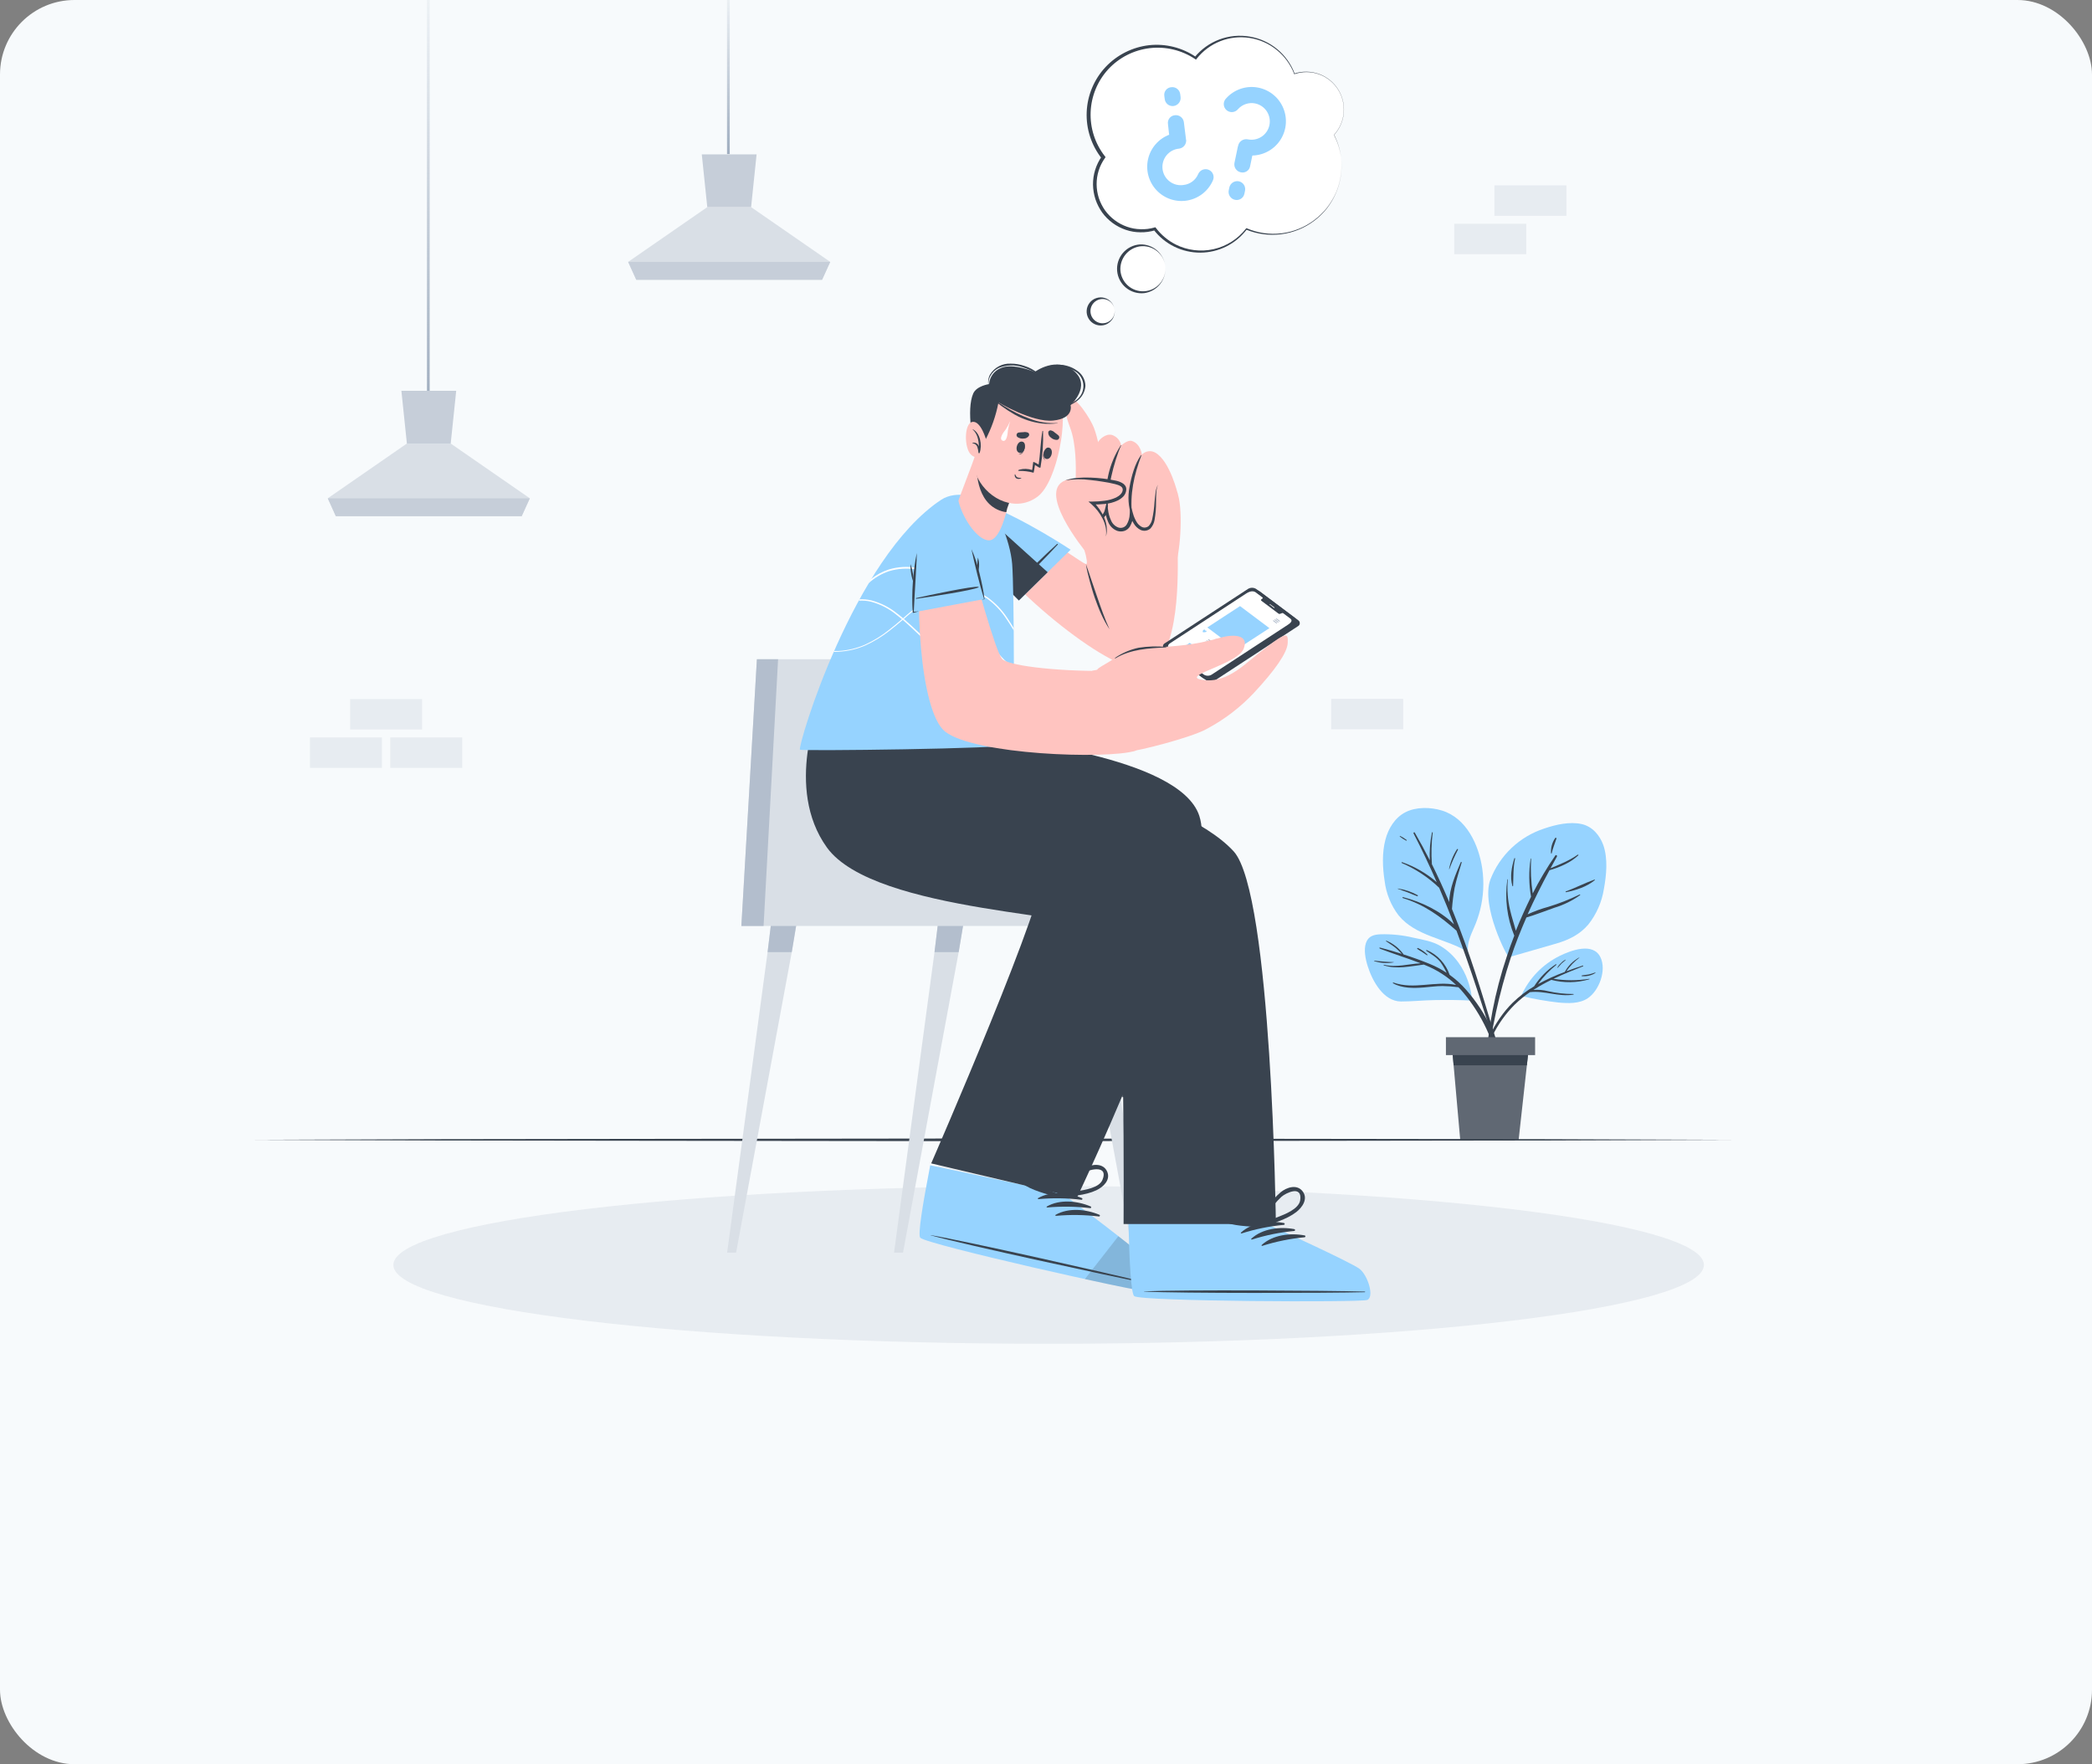 <svg width="351" height="296" viewBox="0 0 351 296" fill="none" xmlns="http://www.w3.org/2000/svg">
<rect x="0" y="0" width="351" height="296" fill="#808080" stroke="none"/>
<g clip-path="url(#clip0_7_41358)">
<rect width="351" height="296" rx="12.5" fill="#F7FAFC"/>
<path opacity="0.5" d="M70.818 117.292H58.738V122.396H70.818V117.292Z" fill="#D9DFE6"/>
<path opacity="0.5" d="M64.08 123.729H52V128.833H64.08V123.729Z" fill="#D9DFE6"/>
<path opacity="0.5" d="M77.556 123.729H65.476V128.833H77.556V123.729Z" fill="#D9DFE6"/>
<path opacity="0.5" d="M223.351 122.355H235.431V117.251H223.351V122.355Z" fill="#D9DFE6"/>
<path opacity="0.5" d="M244 42.645H256.08V37.54H244V42.645Z" fill="#D9DFE6"/>
<path opacity="0.5" d="M250.738 36.208H262.818V31.103H250.738V36.208Z" fill="#D9DFE6"/>
<path d="M72.091 -55H71.635V67.26H72.091V-55Z" fill="url(#paint0_linear_7_41358)"/>
<path d="M88.897 83.605L87.533 86.602H56.352L54.993 83.605L68.268 74.418H75.622L88.897 83.605Z" fill="#D9DFE6"/>
<path d="M76.543 65.567L75.621 74.418H68.268L67.346 65.567H76.543Z" fill="#C6CED9"/>
<path d="M88.892 83.61L87.528 86.607H56.348L54.993 83.61H88.892Z" fill="#C6CED9"/>
<path d="M122.437 -85H121.98V25.855H122.437V-85Z" fill="url(#paint1_linear_7_41358)"/>
<path d="M139.297 43.939L137.933 46.936H106.753L105.393 43.939L118.668 34.751H126.022L139.297 43.939Z" fill="#D9DFE6"/>
<path d="M126.943 25.896L126.022 34.751H118.668L117.747 25.896H126.943Z" fill="#C6CED9"/>
<path d="M139.297 43.938L137.933 46.936H106.753L105.393 43.938H139.297Z" fill="#C6CED9"/>
<path opacity="0.5" d="M285.885 212.23C285.885 219.54 236.666 225.459 175.943 225.459C115.219 225.459 66 219.54 66 212.23C66 204.919 115.219 199 175.943 199C236.666 199 285.885 204.919 285.885 212.23Z" fill="#D9DFE6"/>
<path d="M248.695 145.726C249.028 148.032 248.909 150.381 248.344 152.641C248.079 153.689 247.725 154.711 247.285 155.698C246.733 156.966 246.159 158.198 246.3 159.585C246.432 159.671 245.976 159.658 245.958 159.525C242.258 157.418 237.514 157.03 234.667 153.595C233.384 151.916 232.573 149.926 232.318 147.829C231.966 145.575 231.861 143.084 232.45 140.867C232.938 139.006 234.037 137.181 235.821 136.269C237.605 135.356 240.027 135.402 241.943 135.995C246.054 137.268 248.111 141.743 248.695 145.726Z" fill="#96D3FF"/>
<path d="M250.593 173.111C250.091 171.429 249.581 169.749 249.064 168.07C248.052 164.781 246.998 161.505 245.825 158.266C245.126 156.329 244.388 154.408 243.613 152.504C243.704 151.305 243.856 150.112 244.069 148.928C244.379 147.495 244.826 146.109 245.246 144.708C245.273 144.621 245.132 144.576 245.095 144.658C244.265 146.592 243.179 149.065 243.157 151.355C242.244 149.202 241.274 147.08 240.246 144.991C240.119 143.224 240.164 141.448 240.383 139.69C240.383 139.675 240.377 139.661 240.368 139.65C240.358 139.638 240.345 139.631 240.331 139.628C240.316 139.625 240.301 139.628 240.288 139.635C240.275 139.642 240.265 139.653 240.26 139.667C239.944 141.205 239.821 142.775 239.895 144.343C239.101 142.774 238.26 141.224 237.372 139.695C237.29 139.558 237.103 139.695 237.171 139.836C238.563 142.514 239.849 145.246 241.063 148.015C239.359 146.538 237.39 145.398 235.26 144.658C235.169 144.621 235.1 144.758 235.192 144.795C237.516 145.793 239.642 147.2 241.469 148.951C242.336 150.976 243.164 153.02 243.955 155.082C241.638 152.801 238.481 151.318 235.406 150.52C235.301 150.493 235.274 150.652 235.374 150.68C238.923 151.747 241.674 153.759 244.375 156.154C244.685 156.989 244.995 157.824 245.287 158.658C246.428 161.828 247.515 165.021 248.549 168.239C249.048 169.759 249.537 171.298 250.018 172.855C250.533 174.516 250.93 176.268 251.615 177.873C251.678 178.024 251.952 177.992 251.916 177.805C251.555 176.219 251.114 174.652 250.593 173.111Z" fill="#39434F"/>
<path d="M244.457 142.487C243.801 143.497 243.349 144.625 243.125 145.808C243.125 145.84 243.166 145.858 243.18 145.808C243.592 144.693 244.073 143.605 244.621 142.551C244.681 142.459 244.521 142.391 244.457 142.487Z" fill="#39434F"/>
<path d="M237.856 150.196C236.827 149.626 235.704 149.247 234.539 149.079C234.508 149.079 234.489 149.12 234.539 149.133C235.073 149.352 235.634 149.507 236.173 149.717C236.711 149.927 237.245 150.173 237.792 150.37C237.813 150.371 237.834 150.366 237.852 150.355C237.869 150.344 237.883 150.327 237.89 150.307C237.897 150.288 237.898 150.266 237.892 150.246C237.886 150.226 237.873 150.209 237.856 150.196Z" fill="#39434F"/>
<path d="M235.999 140.926C235.665 140.672 235.308 140.45 234.931 140.265C234.919 140.26 234.905 140.26 234.893 140.264C234.88 140.268 234.869 140.277 234.862 140.288C234.855 140.299 234.851 140.312 234.852 140.325C234.853 140.338 234.859 140.351 234.868 140.361C235.197 140.62 235.55 140.847 235.921 141.04C235.99 141.081 236.067 140.967 235.999 140.926Z" fill="#39434F"/>
<path d="M261.167 158.294C258.503 159.083 255.825 159.813 253.161 160.597C252.928 160.666 248.426 152.035 250.054 147.587C250.829 145.572 252.045 143.756 253.611 142.272C255.178 140.787 257.057 139.671 259.11 139.006C261.012 138.358 263.348 137.815 265.36 138.258C267.148 138.654 268.407 140.114 269.009 141.798C269.798 144.079 269.534 146.816 269.105 149.138C268.763 151.328 267.86 153.391 266.482 155.128C265.049 156.797 263.243 157.678 261.167 158.294Z" fill="#96D3FF"/>
<path d="M265.017 150.087C263.333 150.912 261.584 151.6 259.789 152.144C258.594 152.467 257.428 152.89 256.304 153.408C257.431 150.899 258.663 148.445 259.976 146.009C261.696 145.511 263.507 144.736 264.803 143.518C264.81 143.511 264.817 143.504 264.821 143.495C264.826 143.486 264.828 143.477 264.829 143.467C264.83 143.457 264.829 143.448 264.826 143.438C264.823 143.429 264.818 143.42 264.812 143.413C264.806 143.405 264.798 143.399 264.789 143.395C264.781 143.39 264.771 143.387 264.761 143.387C264.752 143.386 264.742 143.387 264.733 143.39C264.723 143.393 264.715 143.397 264.707 143.404C263.288 144.407 261.719 145.009 260.145 145.685C260.501 145.028 260.857 144.375 261.222 143.723C261.322 143.541 261.076 143.363 260.953 143.536C259.552 145.57 258.287 147.695 257.166 149.895C256.879 147.968 256.787 146.016 256.893 144.07C256.893 144.02 256.824 144.015 256.815 144.07C256.484 146.188 256.506 148.346 256.879 150.456C255.966 152.322 255.095 154.234 254.329 156.168C254.028 155.005 253.631 153.86 253.366 152.687C252.963 151.01 252.834 149.278 252.983 147.56C252.983 147.509 252.915 147.505 252.905 147.56C252.448 150.749 252.849 154.002 254.069 156.985C253.612 158.148 253.197 159.316 252.81 160.488C250.8 166.462 249.61 172.68 249.27 178.973C249.27 179.003 249.282 179.032 249.303 179.054C249.324 179.075 249.353 179.087 249.384 179.087C249.414 179.087 249.443 179.075 249.464 179.054C249.486 179.032 249.498 179.003 249.498 178.973C250.196 172.771 251.525 166.657 253.467 160.725C254.237 158.403 255.127 156.163 256.103 153.933C257.677 153.476 259.246 152.838 260.793 152.304C262.339 151.838 263.799 151.121 265.113 150.183C265.126 150.17 265.133 150.153 265.133 150.135C265.133 150.117 265.126 150.1 265.113 150.087C265.1 150.074 265.083 150.067 265.065 150.067C265.047 150.067 265.03 150.074 265.017 150.087Z" fill="#39434F"/>
<path d="M267.513 147.582C265.884 148.162 264.319 148.974 262.714 149.562C262.636 149.59 262.682 149.708 262.755 149.695C264.479 149.339 266.185 148.805 267.577 147.674C267.627 147.633 267.572 147.56 267.513 147.582Z" fill="#39434F"/>
<path d="M254.206 144.065C254.229 143.978 254.101 143.928 254.074 144.019C253.617 145.52 253.321 147.117 253.754 148.65C253.754 148.709 253.868 148.713 253.868 148.65C253.946 147.094 253.859 145.589 254.206 144.065Z" fill="#39434F"/>
<path d="M260.939 140.598C260.42 141.344 260.171 142.245 260.232 143.153C260.232 143.207 260.328 143.239 260.342 143.175C260.542 142.313 260.875 141.533 261.14 140.698C261.147 140.673 261.146 140.645 261.135 140.621C261.124 140.596 261.105 140.576 261.082 140.564C261.058 140.552 261.03 140.549 261.004 140.555C260.978 140.561 260.955 140.576 260.939 140.598Z" fill="#39434F"/>
<path d="M229.475 162.098C230.256 164.58 232.112 168.006 235.05 168.029C236.957 168.029 238.873 167.819 240.785 167.792C242.828 167.76 244.89 167.764 246.92 167.888C247.089 167.888 246.674 161.761 241.761 158.764C240.392 157.924 238.7 157.66 237.135 157.322C235.342 156.897 233.502 156.706 231.661 156.752C230.529 156.798 229.59 157.035 229.188 158.193C228.787 159.352 229.097 160.903 229.475 162.098Z" fill="#96D3FF"/>
<path d="M231.587 158.996C232.783 159.302 233.987 159.658 235.187 160.036C234.874 159.697 234.544 159.374 234.197 159.069C233.681 158.645 233.116 158.303 232.564 157.924C232.518 157.897 232.564 157.806 232.605 157.828C233.768 158.311 234.771 159.111 235.502 160.137C236.998 160.616 238.476 161.149 239.899 161.733C240.884 162.138 241.828 162.634 242.719 163.216C242.432 162.596 242.09 162.004 241.697 161.446C241.044 160.597 240.164 160.128 239.311 159.53C239.296 159.518 239.287 159.502 239.283 159.484C239.28 159.465 239.283 159.446 239.293 159.43C239.302 159.414 239.317 159.402 239.334 159.396C239.352 159.39 239.371 159.391 239.388 159.398C240.281 159.786 241.083 160.356 241.743 161.071C242.403 161.787 242.906 162.632 243.22 163.554C244.243 164.289 245.178 165.138 246.008 166.085C249.26 169.781 251.824 174.698 251.833 179.712C251.833 179.831 251.642 179.867 251.619 179.739C250.782 174.823 248.639 170.223 245.415 166.418C245.182 166.145 244.959 165.889 244.698 165.638C243.808 165.517 242.91 165.45 242.012 165.438C240.967 165.438 239.927 165.593 238.887 165.675C237.171 165.816 235.274 165.835 233.722 164.972C233.654 164.936 233.722 164.817 233.777 164.845C237.231 166.099 240.848 164.507 244.306 165.255C242.829 163.846 241.099 162.73 239.206 161.966L238.887 161.838C236.674 162.103 234.325 162.682 232.181 161.961C232.174 161.96 232.168 161.957 232.162 161.952C232.157 161.948 232.152 161.943 232.149 161.937C232.146 161.931 232.143 161.925 232.143 161.918C232.142 161.911 232.142 161.904 232.144 161.898C232.146 161.891 232.149 161.885 232.153 161.879C232.157 161.874 232.162 161.869 232.168 161.866C232.174 161.863 232.181 161.861 232.188 161.86C232.194 161.859 232.201 161.859 232.208 161.861C234.293 162.381 236.291 161.724 238.348 161.619C236.108 160.748 233.823 160.055 231.578 159.188C231.387 159.115 231.382 158.941 231.587 158.996Z" fill="#39434F"/>
<path d="M230.612 161.177C231.682 161.316 232.758 161.398 233.837 161.423C233.86 161.423 233.869 161.46 233.837 161.464C232.752 161.666 231.635 161.595 230.584 161.259C230.534 161.245 230.561 161.168 230.612 161.177Z" fill="#39434F"/>
<path d="M237.892 159.051C238.489 159.318 239.03 159.694 239.489 160.16C239.544 160.21 239.489 160.31 239.407 160.264C239.138 160.068 238.86 159.881 238.577 159.703C238.31 159.552 238.051 159.388 237.801 159.211C237.787 159.196 237.778 159.177 237.775 159.156C237.773 159.135 237.777 159.115 237.787 159.097C237.797 159.079 237.813 159.064 237.832 159.056C237.851 159.048 237.872 159.046 237.892 159.051Z" fill="#39434F"/>
<path d="M255.251 167.035C255.214 167.112 255.333 167.19 255.378 167.103C255.387 167.116 255.399 167.127 255.412 167.136C255.425 167.145 255.44 167.15 255.456 167.153C257.434 167.625 259.439 167.976 261.459 168.202C263.083 168.348 264.958 168.435 266.382 167.495C268.311 166.213 269.575 162.797 268.535 160.625C267.303 158.048 263.585 159.448 261.719 160.365C258.851 161.766 256.563 164.125 255.251 167.035Z" fill="#96D3FF"/>
<path d="M253.809 168.225C254.891 167.174 256.095 166.255 257.395 165.488C258.333 164.006 259.577 162.741 261.044 161.779C261.117 161.729 261.176 161.843 261.113 161.893C259.95 162.823 258.919 163.907 258.047 165.114C259.494 164.323 260.997 163.64 262.545 163.07C263.099 162.045 263.939 161.203 264.963 160.647C264.963 160.647 265.008 160.647 264.99 160.679C264.144 161.318 263.407 162.088 262.805 162.96C263.717 162.623 264.63 162.303 265.565 161.998C265.647 161.97 265.679 162.098 265.601 162.126C263.959 162.769 262.28 163.444 260.652 164.224C262.637 164.541 264.661 164.541 266.646 164.224C266.701 164.224 266.724 164.292 266.646 164.306C264.575 164.919 262.375 164.952 260.287 164.402C259.25 164.906 258.243 165.469 257.271 166.09C258.089 166.023 258.912 166.091 259.707 166.291C261.112 166.617 262.549 166.78 263.991 166.774C264.046 166.774 264.06 166.865 263.991 166.875C261.505 167.299 259.155 166.172 256.692 166.464C255.777 167.087 254.92 167.789 254.128 168.562C252.591 170.097 251.326 171.882 250.387 173.841C249.347 175.953 248.786 178.188 247.947 180.369C247.941 180.389 247.928 180.406 247.91 180.416C247.892 180.426 247.871 180.429 247.851 180.423C247.831 180.418 247.814 180.405 247.804 180.387C247.793 180.369 247.791 180.348 247.796 180.328C248.535 176.03 250.675 171.29 253.809 168.225Z" fill="#39434F"/>
<path d="M261.304 162.326C261.47 162.034 261.687 161.773 261.943 161.555C262.15 161.327 262.4 161.141 262.677 161.008C262.7 161.008 262.714 161.008 262.7 161.049C262.495 161.277 262.212 161.45 261.993 161.669C261.774 161.888 261.587 162.153 261.363 162.372C261.357 162.38 261.348 162.385 261.339 162.386C261.329 162.387 261.319 162.385 261.311 162.379C261.303 162.373 261.298 162.364 261.297 162.354C261.295 162.344 261.298 162.334 261.304 162.326Z" fill="#39434F"/>
<path d="M265.405 163.663C265.775 163.572 266.162 163.576 266.536 163.499C266.909 163.41 267.276 163.3 267.636 163.17C267.646 163.168 267.657 163.169 267.667 163.174C267.677 163.178 267.684 163.186 267.689 163.196C267.693 163.206 267.694 163.217 267.691 163.227C267.688 163.237 267.681 163.246 267.672 163.252C266.99 163.673 266.189 163.857 265.391 163.777C265.346 163.768 265.35 163.677 265.405 163.663Z" fill="#39434F"/>
<path d="M243.567 175.031L243.891 178.736L245 191.244H254.799L256.181 178.736L256.587 175.031H243.567Z" fill="#606873"/>
<path d="M243.567 175.031L243.891 178.736H256.181L256.587 175.031H243.567Z" fill="#39434F"/>
<path d="M242.6 177.025H257.563V174.019H242.6V177.025Z" fill="#606873"/>
<path d="M42.525 191.238L73.55 191.127L104.569 191.086L166.613 191.012L228.657 191.086L259.676 191.127L290.695 191.238L259.676 191.353L228.657 191.395L166.613 191.468L104.569 191.395L73.55 191.353L42.525 191.238Z" fill="#39434F"/>
<path d="M179.329 151.479L180.705 159.744L190.044 210.167H191.548L184.759 159.744L183.754 151.479H179.329Z" fill="#D9DFE6"/>
<path d="M183.754 151.479H179.329L180.705 159.744H184.759L183.754 151.479Z" fill="#B3BECD"/>
<path d="M150.005 210.167H151.509L160.848 159.744L162.224 151.479H157.799L156.794 159.744L150.005 210.167Z" fill="#D9DFE6"/>
<path d="M157.799 151.479L156.794 159.744H160.848L162.225 151.479H157.799Z" fill="#B3BECD"/>
<path d="M122 210.167H123.504L132.843 159.744L134.22 151.479H129.794L128.789 159.744L122 210.167Z" fill="#D9DFE6"/>
<path d="M128.789 159.744H132.843L134.219 151.479H129.794L128.789 159.744Z" fill="#B3BECD"/>
<path d="M124.387 155.359H192.803V148.151H167.19L158.583 110.61H126.994L124.387 155.359Z" fill="#D9DFE6"/>
<path d="M124.387 155.359H128.115L130.549 110.61H126.994L124.387 155.359Z" fill="#B3BECD"/>
<path d="M154.616 207.385C155.778 208.494 190.991 216.712 192.28 216.55C193.569 216.387 193.203 212.711 192.088 211.369C190.574 210.003 188.98 208.729 187.314 207.553C183.545 204.719 179.154 201.746 179.154 201.746L181.315 197.065L159.001 191.628C157.311 195.839 155.923 199.463 155.72 200.474C155.72 200.45 154.477 207.263 154.616 207.385Z" fill="#ECEFF2"/>
<path d="M192.408 216.649C191.078 216.788 155.563 208.831 154.407 207.67C153.96 207.234 154.819 202.001 156.039 195.706C156.039 195.642 156.039 195.572 156.08 195.508L179.044 200.387L178.951 200.776C178.951 200.776 191.176 209.894 192.309 211.305C193.441 212.717 193.714 216.515 192.408 216.649Z" fill="#96D3FF"/>
<path d="M192.286 215.185C186.333 213.698 162.184 208.256 156.185 207.234C156.138 207.234 156.132 207.234 156.185 207.269C162.05 208.877 186.246 214.122 192.274 215.283C192.408 215.307 192.408 215.214 192.286 215.185Z" fill="#39434F"/>
<path d="M181.553 201.026C179.294 200.056 176.326 199.771 174.16 201.026C174.073 201.078 174.16 201.194 174.23 201.188C176.643 200.968 179.073 201.007 181.478 201.304C181.508 201.3 181.537 201.287 181.56 201.267C181.583 201.246 181.6 201.22 181.608 201.19C181.616 201.16 181.615 201.129 181.605 201.099C181.596 201.07 181.578 201.045 181.553 201.026Z" fill="#39434F"/>
<path d="M183.023 202.431C180.769 201.461 177.796 201.176 175.629 202.431C175.542 202.483 175.629 202.599 175.699 202.593C178.112 202.375 180.542 202.412 182.947 202.704C182.978 202.701 183.007 202.689 183.031 202.669C183.055 202.65 183.072 202.623 183.08 202.594C183.088 202.564 183.087 202.532 183.077 202.503C183.067 202.474 183.048 202.449 183.023 202.431Z" fill="#39434F"/>
<path d="M184.492 203.831C182.238 202.867 179.265 202.582 177.099 203.831C177.011 203.883 177.099 203.999 177.168 203.993C179.581 203.772 182.011 203.809 184.416 204.104C184.446 204.099 184.473 204.085 184.495 204.065C184.517 204.045 184.532 204.02 184.54 203.991C184.548 203.963 184.548 203.932 184.539 203.904C184.531 203.876 184.514 203.85 184.492 203.831Z" fill="#39434F"/>
<path d="M185.769 196.583C185.131 195.102 183.278 195.287 182.111 195.891C180.124 196.965 178.455 198.544 177.273 200.468C177.266 200.476 177.262 200.485 177.261 200.495C177.259 200.505 177.26 200.515 177.264 200.524C177.267 200.534 177.273 200.542 177.281 200.548C177.289 200.555 177.298 200.559 177.307 200.561C177.294 200.606 177.292 200.654 177.302 200.701C177.311 200.747 177.331 200.791 177.361 200.828C177.39 200.865 177.428 200.894 177.472 200.913C177.515 200.933 177.562 200.941 177.61 200.938C179.718 200.66 182.006 200.613 183.963 199.696C185.102 199.155 186.373 197.982 185.769 196.583ZM180.717 199.858C179.683 200.021 178.649 200.137 177.621 200.34C178.544 199.42 179.513 198.548 180.525 197.727C181.018 197.338 181.536 196.983 182.076 196.664C182.918 196.182 185.996 195.45 184.98 197.936C184.439 199.306 181.954 199.661 180.717 199.858Z" fill="#39434F"/>
<path d="M171.418 198.511C173.161 199.771 175.42 200.253 177.435 200.892C177.481 200.903 177.529 200.903 177.575 200.892C177.621 200.881 177.664 200.86 177.7 200.829C177.737 200.799 177.765 200.76 177.784 200.717C177.802 200.673 177.81 200.626 177.807 200.579C177.842 200.579 177.877 200.538 177.859 200.491C177.048 198.384 175.695 196.527 173.939 195.108C172.899 194.3 171.111 193.783 170.21 195.108C169.31 196.432 170.396 197.773 171.418 198.511ZM170.733 196.594C170.21 193.969 173.103 195.247 173.846 195.874C174.319 196.289 174.764 196.735 175.176 197.21C176.014 198.199 176.801 199.23 177.534 200.3C176.564 199.911 175.565 199.614 174.584 199.266C173.405 198.848 171.023 198.046 170.733 196.594Z" fill="#39434F"/>
<path opacity="0.2" d="M182.023 214.61C187.605 215.83 191.932 216.701 192.379 216.654C193.715 216.521 193.418 212.711 192.286 211.305C190.816 209.917 189.264 208.618 187.64 207.414L182.023 214.61Z" fill="#39434F"/>
<path d="M180.682 200.956L156.237 195.194C156.237 195.194 176.634 148.436 174.822 146.06C173.922 144.87 151.161 144.521 143.924 138.388C134.521 130.42 140.829 118.247 140.829 118.247L166.273 117.498C166.273 117.498 165.965 122.806 166.958 123.602C167.608 124.136 197.896 126.686 201.224 136.89C205.301 149.406 180.682 200.956 180.682 200.956Z" fill="#39434F"/>
<path d="M180.67 197.175C180.031 196.873 173.701 195.014 172.278 194.654C169.421 193.922 166.552 193.202 163.677 192.546C162.173 192.203 158.955 191.46 158.758 191.495C158.665 191.495 158.647 191.669 158.758 191.698C161.545 192.616 164.374 193.394 167.202 194.184C170.03 194.974 179.77 197.314 180.624 197.372C180.688 197.378 180.792 197.216 180.67 197.175Z" fill="#39434F"/>
<path d="M179.19 143.952C178.612 143.596 177.951 143.396 177.273 143.371L166.238 141.53C162.806 140.949 159.35 140.444 155.935 139.788C153.107 139.242 150.226 138.504 147.804 136.971C145.408 135.464 143.633 133.145 142.804 130.437C142.03 127.717 141.811 124.869 142.159 122.063C142.223 121.377 142.351 120.698 142.479 120.024C142.479 119.972 142.403 119.954 142.397 120.024C141.462 125.251 141.381 131.268 145.301 135.42C147.206 137.442 149.82 138.626 152.485 139.399C155.53 140.174 158.617 140.773 161.731 141.193L172.766 143.029C174.509 143.325 176.326 143.551 178.08 143.917C178.432 143.963 178.763 144.111 179.033 144.341C179.162 144.524 179.244 144.735 179.271 144.957C179.299 145.179 179.271 145.405 179.19 145.613C179.015 146.479 178.777 147.355 178.533 148.18C176.53 155.016 161.743 189.88 161.348 190.629C161.343 190.645 161.343 190.662 161.349 190.678C161.356 190.693 161.367 190.706 161.382 190.713C161.397 190.721 161.413 190.723 161.43 190.72C161.446 190.716 161.46 190.707 161.47 190.693C164.839 184.7 175.902 157.258 178.127 150.794C178.713 149.149 179.194 147.469 179.567 145.764C179.631 145.102 179.73 144.411 179.19 143.952Z" fill="#39434F"/>
<path d="M228.637 218.089C227.405 218.501 192.152 218.008 190.81 217.148C189.341 215.748 188.714 182.487 188.714 182.487L211.393 182.301L212.81 206.183C212.81 206.183 217.706 208.221 221.969 210.248C223.835 211.071 225.651 212.003 227.405 213.042C228.782 214.14 229.868 217.682 228.637 218.089Z" fill="#FFC4C0"/>
<path d="M189.33 202.164C189.666 209.639 190.148 216.533 190.805 217.148C192.146 218.008 227.394 218.507 228.637 218.089C229.88 217.671 228.782 214.146 227.417 213.054C225.661 212.014 223.844 211.081 221.975 210.26C217.712 208.233 212.816 206.195 212.816 206.195L212.578 202.176L189.33 202.164Z" fill="#ECEFF2"/>
<path d="M229.363 218.112C228.085 218.536 191.693 218.362 190.317 217.473C189.783 217.148 189.498 211.851 189.341 205.439V205.236L212.816 205.091V205.486C212.816 205.486 226.714 211.776 228.132 212.908C229.549 214.041 230.635 217.7 229.363 218.112Z" fill="#96D3FF"/>
<path d="M228.956 216.701C222.823 216.521 198.064 216.375 191.989 216.66C191.937 216.66 191.937 216.701 191.989 216.701C198.064 217.014 222.823 216.956 228.956 216.805C229.084 216.811 229.084 216.707 228.956 216.701Z" fill="#39434F"/>
<path d="M215.43 205.196C213.02 204.737 210.063 205.091 208.211 206.799C208.141 206.868 208.211 206.967 208.315 206.944C210.627 206.212 213.01 205.729 215.424 205.504C215.46 205.497 215.492 205.479 215.516 205.451C215.54 205.423 215.553 205.388 215.554 205.352C215.554 205.316 215.542 205.28 215.52 205.252C215.497 205.223 215.465 205.203 215.43 205.196Z" fill="#39434F"/>
<path d="M217.172 206.224C214.756 205.765 211.806 206.119 209.953 207.826C209.878 207.896 209.953 207.995 210.052 207.972C212.363 207.24 214.746 206.757 217.161 206.531C217.197 206.526 217.23 206.508 217.254 206.481C217.278 206.454 217.292 206.419 217.294 206.382C217.295 206.346 217.284 206.31 217.261 206.281C217.239 206.252 217.208 206.232 217.172 206.224Z" fill="#39434F"/>
<path d="M218.909 207.281C216.493 206.822 213.543 207.176 211.69 208.884C211.614 208.953 211.69 209.052 211.789 209.029C214.1 208.297 216.483 207.814 218.897 207.588C218.933 207.583 218.966 207.565 218.991 207.538C219.015 207.511 219.029 207.476 219.03 207.439C219.032 207.403 219.02 207.367 218.998 207.338C218.976 207.309 218.945 207.289 218.909 207.281Z" fill="#39434F"/>
<path d="M218.595 199.928C217.654 198.616 215.883 199.196 214.872 200.038C213.163 201.511 211.871 203.408 211.126 205.538C211.123 205.548 211.121 205.558 211.122 205.569C211.124 205.579 211.127 205.589 211.133 205.597C211.139 205.606 211.146 205.613 211.155 205.618C211.164 205.623 211.174 205.625 211.185 205.626C211.182 205.673 211.19 205.72 211.21 205.763C211.229 205.807 211.258 205.845 211.295 205.874C211.332 205.904 211.376 205.924 211.422 205.933C211.469 205.943 211.517 205.941 211.562 205.928C213.56 205.202 215.784 204.673 217.498 203.355C218.497 202.582 219.49 201.165 218.595 199.928ZM214.367 204.208C213.391 204.592 212.404 204.923 211.463 205.341C212.16 204.247 212.914 203.19 213.723 202.176C214.118 201.688 214.547 201.228 215.006 200.799C215.726 200.149 218.578 198.772 218.142 201.415C217.881 202.873 215.523 203.755 214.367 204.208Z" fill="#39434F"/>
<path d="M204.999 204.882C206.979 205.736 209.268 205.707 211.388 205.922C211.608 205.922 211.719 205.712 211.684 205.532C211.691 205.526 211.697 205.519 211.701 205.51C211.705 205.502 211.707 205.492 211.707 205.483C211.707 205.474 211.705 205.464 211.701 205.456C211.697 205.447 211.691 205.44 211.684 205.434C210.439 203.551 208.72 202.029 206.701 201.02C205.51 200.439 203.657 200.329 203.065 201.827C202.473 203.325 203.837 204.382 204.999 204.882ZM203.913 203.14C202.838 200.683 205.94 201.316 206.817 201.769C207.367 202.072 207.897 202.412 208.402 202.785C209.434 203.573 210.424 204.412 211.37 205.3C210.336 205.132 209.303 205.056 208.263 204.923C207.008 204.783 204.505 204.51 203.913 203.157V203.14Z" fill="#39434F"/>
<path d="M214.071 205.364H188.517C188.517 205.364 188.836 159.209 186.832 156.654C184.161 153.239 146.758 153.314 138.738 142.187C131.536 132.186 137.617 118.038 137.617 118.038L165.942 117.196C165.302 120.23 164.424 123.209 163.316 126.105C163.316 126.105 197.431 132.395 206.991 142.843C213.415 149.905 214.071 205.364 214.071 205.364Z" fill="#39434F"/>
<path d="M168.27 124.171C167.449 124.353 166.646 124.61 165.872 124.938C165.059 125.251 164.257 125.6 163.473 125.983C161.936 126.746 160.441 127.592 158.995 128.515C158.949 128.515 158.995 128.602 159.042 128.579C160.569 127.784 162.155 127.069 163.74 126.39L166.029 125.402C166.821 125.104 167.596 124.763 168.352 124.38C168.372 124.365 168.387 124.344 168.394 124.319C168.402 124.294 168.4 124.268 168.391 124.244C168.382 124.221 168.365 124.201 168.343 124.187C168.321 124.174 168.296 124.168 168.27 124.171Z" fill="#39434F"/>
<path d="M166.575 117.19C166.25 118.479 165.994 119.78 165.593 121.064C165.425 121.645 165.256 122.226 165.012 122.806C164.827 123.283 164.542 123.834 163.984 123.939C163.427 124.043 163.16 123.515 163.212 122.986C163.264 122.458 163.421 121.825 163.537 121.244C163.671 120.576 163.81 119.902 163.932 119.234C163.99 118.898 164.054 118.561 164.112 118.224C164.112 118.137 164.188 117.492 164.234 117.306C164.234 117.306 164.234 117.341 164.269 117.335C164.269 117.335 164.31 117.335 164.31 117.3C164.31 117.266 164.31 117.237 164.275 117.202C164.24 117.167 164.24 117.202 164.217 117.202C164.095 117.271 164.089 117.44 164.048 117.562C163.944 117.887 163.839 118.218 163.741 118.543C163.561 119.159 163.386 119.78 163.229 120.402C163.073 121.023 162.922 121.645 162.771 122.266C162.608 122.726 162.564 123.219 162.643 123.701C162.701 123.93 162.831 124.134 163.014 124.283C163.197 124.433 163.423 124.52 163.659 124.531L163.59 124.653C163.531 124.781 163.491 124.915 163.444 125.048C163.398 125.182 163.351 125.315 163.311 125.449C163.294 125.516 163.282 125.584 163.276 125.652C163.276 125.728 163.276 125.797 163.276 125.873C163.276 125.948 163.421 126.059 163.479 125.948C163.516 125.884 163.557 125.822 163.601 125.762C163.639 125.694 163.67 125.622 163.694 125.548C163.735 125.42 163.775 125.292 163.804 125.158C163.833 125.025 163.88 124.897 163.903 124.764C163.909 124.684 163.909 124.605 163.903 124.525C164.175 124.503 164.434 124.404 164.652 124.241C165.015 123.935 165.283 123.532 165.425 123.079C165.616 122.545 165.767 121.987 165.918 121.436C166.317 120.077 166.593 118.685 166.743 117.277C166.819 117.091 166.61 117.039 166.575 117.19Z" fill="#39434F"/>
<path d="M149.732 120.35C149.616 120.988 149.54 121.639 149.389 122.272C149.238 122.905 149.076 123.515 148.872 124.119C148.689 124.709 148.423 125.27 148.083 125.786C147.728 126.27 147.306 126.7 146.828 127.063C145.914 127.787 144.888 128.356 143.791 128.748C143.24 128.947 142.678 129.112 142.106 129.241C141.81 129.311 141.526 129.363 141.206 129.404C140.956 129.41 140.709 129.465 140.48 129.567C140.459 129.58 140.441 129.599 140.428 129.621C140.416 129.644 140.41 129.669 140.41 129.694C140.41 129.72 140.416 129.745 140.428 129.767C140.441 129.79 140.459 129.808 140.48 129.822C140.917 129.949 141.378 129.963 141.822 129.863C142.305 129.812 142.784 129.729 143.256 129.613C144.211 129.356 145.124 128.965 145.969 128.451C146.836 127.978 147.614 127.357 148.268 126.616C148.872 125.837 149.288 124.929 149.482 123.962C149.782 122.786 149.915 121.574 149.877 120.361C149.848 120.291 149.744 120.28 149.732 120.35Z" fill="#39434F"/>
<path d="M192.17 173.351C191.918 169.332 191.585 165.323 191.171 161.323C191.066 160.336 190.967 159.343 190.845 158.361C190.775 157.592 190.607 156.835 190.346 156.108C189.765 154.604 188.505 153.843 186.989 153.466C185.2 153.013 183.348 152.74 181.53 152.449C179.712 152.159 177.801 151.868 175.931 151.619C172.15 151.09 168.381 150.602 164.6 149.969C160.844 149.373 157.129 148.539 153.478 147.472C150.133 146.461 146.7 145.213 144.023 142.895C138.256 137.906 138.047 129.537 138.75 122.568C138.848 121.581 138.97 120.599 139.092 119.612C139.092 119.56 139.017 119.542 139.011 119.612C138.558 123.55 138.024 127.516 138.43 131.483C138.682 134.767 139.765 137.933 141.578 140.683C143.529 143.476 146.422 145.282 149.54 146.543C152.981 147.869 156.532 148.889 160.151 149.592C167.626 151.16 175.252 151.822 182.773 153.105C183.702 153.262 184.625 153.431 185.549 153.611C186.408 153.741 187.249 153.967 188.058 154.284C189.765 155.045 190.236 156.706 190.445 158.425C190.938 162.41 191.269 166.417 191.56 170.424C192.141 178.491 192.448 186.605 192.437 194.695C192.437 195.694 192.437 199.057 192.437 200.056C192.437 200.143 192.57 200.131 192.57 200.056C192.785 191.902 192.681 181.442 192.17 173.351Z" fill="#39434F"/>
<path d="M212.874 201.351C207.066 200.956 190.421 201.118 190.224 201.2C190.137 201.24 190.16 201.397 190.253 201.403C193.157 201.612 212.003 201.711 212.845 201.56C212.938 201.542 212.973 201.357 212.874 201.351Z" fill="#39434F"/>
<path d="M163.468 126.21C168.696 126.836 173.863 127.895 178.917 129.375C184.011 130.806 188.994 132.61 193.825 134.77C196.537 135.984 199.162 137.343 201.759 138.772C201.811 138.801 201.759 138.876 201.712 138.853C197.017 136.427 192.167 134.314 187.193 132.529C182.263 130.733 177.218 129.27 172.092 128.149C169.188 127.522 166.285 127.034 163.381 126.552C163.218 126.488 163.27 126.157 163.468 126.21Z" fill="#39434F"/>
<path d="M188.383 166.975C188.203 164.198 187.913 161.422 187.46 158.669C187.274 157.56 187.227 156.126 186.06 155.574C185.52 155.312 174.683 153.431 173.126 153.46C173.11 153.461 173.095 153.467 173.083 153.477C173.07 153.487 173.062 153.501 173.058 153.517C173.054 153.532 173.055 153.549 173.061 153.563C173.067 153.578 173.078 153.591 173.091 153.599C173.236 153.663 183.545 155.609 184.846 155.922C185.126 155.943 185.399 156.02 185.647 156.15C185.896 156.28 186.116 156.459 186.292 156.677C186.54 157.242 186.688 157.845 186.728 158.46C187.597 163.857 188.078 169.309 188.168 174.774C188.211 176.292 188.236 177.804 188.244 179.31C188.244 180.867 188.191 182.441 188.308 183.986C188.308 184.019 188.321 184.052 188.345 184.076C188.369 184.1 188.402 184.113 188.435 184.113C188.469 184.113 188.502 184.1 188.526 184.076C188.55 184.052 188.563 184.019 188.563 183.986C188.679 182.58 188.639 181.146 188.644 179.734C188.65 178.323 188.644 176.9 188.644 175.477C188.639 172.637 188.575 169.803 188.383 166.975Z" fill="#39434F"/>
<path d="M164.623 91.671C171.947 101.41 189.341 115.105 193.424 111.917C198.442 108.002 197.49 93.599 197.617 91.746C197.728 89.766 181.274 90.265 181.936 92.286C182.325 93.483 182.517 94.766 182.198 94.644C181.228 94.261 179.073 92.321 169.728 87.094C164.53 84.173 159.774 85.224 164.623 91.671Z" fill="#FFC4C0"/>
<path d="M179.631 92.228L175.78 96.009L170.948 100.748C170.948 100.748 165.448 95.416 163.067 91.02C161.325 87.785 161.267 85.055 162.997 84.463C163.86 84.246 164.77 84.333 165.576 84.707C171.808 87.036 179.631 92.228 179.631 92.228Z" fill="#96D3FF"/>
<path d="M177.383 91.241C175.844 92.646 170.269 97.856 169.833 98.791C169.833 98.791 169.874 98.861 169.897 98.855C170.803 98.413 176.065 92.89 177.476 91.363C177.499 91.305 177.412 91.217 177.383 91.241Z" fill="#39434F"/>
<path d="M175.78 96.009L170.948 100.748C170.948 100.748 165.448 95.416 163.067 91.02C161.325 87.785 161.267 85.055 162.997 84.463L175.78 96.009Z" fill="#39434F"/>
<path d="M197.635 82.936C198.564 86.089 197.943 93.285 197.13 94.964C196.317 96.642 184.039 95.997 182.947 94.418C181.855 92.838 179.544 81.977 180.816 78.87C182.088 75.763 196.659 79.666 197.635 82.936Z" fill="#FFC4C0"/>
<path d="M183.551 71.802C183.022 70.373 180.444 66.279 179.201 66.755C177.958 67.231 179.067 70.472 179.555 71.773C180.571 74.45 180.537 78.406 180.49 80.322C180.444 82.239 184.921 80.322 184.921 80.322C184.921 80.322 184.933 75.513 183.551 71.802Z" fill="#FFC4C0"/>
<path d="M181.745 83.028C181.745 83.028 181.571 86.403 183.365 87.094C185.16 87.785 185.787 85.084 185.839 84.899C185.839 85.073 185.752 88.18 187.634 88.697C189.516 89.214 189.818 86.432 189.829 86.252C189.876 86.42 190.52 88.674 192.03 88.743C194.638 88.859 193.151 83.058 194.301 81.286C194.301 81.286 197.525 82.895 197.623 82.924C197.623 82.924 196.322 77.372 193.854 75.955C193.498 75.742 193.079 75.658 192.668 75.716C192.257 75.774 191.878 75.971 191.595 76.274C191.595 76.274 191.374 74.439 189.905 73.986C189.156 73.753 188.116 74.752 188.116 74.752C188.044 74.34 187.859 73.955 187.583 73.64C187.306 73.326 186.948 73.094 186.548 72.969C185.491 72.708 184.469 73.73 184.225 74.183C182.198 77.674 181.745 83.028 181.745 83.028Z" fill="#FFC4C0"/>
<path d="M188.116 74.712C188.116 74.683 188.075 74.654 188.052 74.712C186.073 77.752 185.249 81.401 185.729 84.997C185.729 85.125 185.897 85.212 185.88 85.067C185.665 82.593 186.855 77.465 188.116 74.712Z" fill="#39434F"/>
<path d="M189.957 86.502C189.527 82.982 190.265 79.678 191.513 76.396C191.513 76.35 191.467 76.332 191.444 76.361C190.398 77.808 189.818 79.98 189.516 81.716C189.198 83.317 189.308 84.974 189.835 86.519C189.858 86.577 189.969 86.577 189.957 86.502Z" fill="#39434F"/>
<path d="M181.745 83.029C181.771 83.678 181.857 84.323 182 84.957C182.116 85.58 182.395 86.161 182.808 86.641C183.008 86.85 183.279 86.976 183.568 86.996C183.861 87.014 184.153 86.956 184.416 86.827C184.668 86.679 184.886 86.479 185.055 86.241C185.224 86.003 185.341 85.731 185.398 85.445L185.74 84.051L185.903 85.474C185.969 86.108 186.139 86.726 186.408 87.303C186.517 87.577 186.682 87.825 186.892 88.031C187.102 88.237 187.353 88.397 187.628 88.5C187.886 88.591 188.167 88.591 188.425 88.5C188.683 88.409 188.902 88.233 189.045 88C189.357 87.472 189.529 86.872 189.545 86.258L189.649 84.568L190.102 86.188C190.229 86.641 190.413 87.076 190.648 87.483C190.857 87.876 191.179 88.198 191.572 88.407C191.751 88.496 191.952 88.532 192.152 88.511C192.351 88.491 192.54 88.414 192.698 88.291C193.011 87.971 193.225 87.567 193.314 87.129C193.523 86.173 193.655 85.202 193.709 84.225C193.755 83.731 193.802 83.238 193.871 82.744C193.911 82.245 194.057 81.759 194.301 81.321C194.11 81.778 194.009 82.267 194.005 82.762C193.976 83.249 193.97 83.743 193.964 84.243C193.973 85.245 193.889 86.246 193.715 87.234C193.627 87.771 193.385 88.272 193.018 88.674C192.793 88.87 192.517 88.996 192.222 89.037C191.927 89.079 191.626 89.033 191.357 88.906C190.867 88.656 190.462 88.266 190.195 87.785C189.924 87.339 189.713 86.858 189.568 86.357L190.149 86.293C190.137 87.019 189.937 87.729 189.568 88.355C189.353 88.696 189.027 88.953 188.644 89.081C188.266 89.198 187.861 89.198 187.483 89.081C187.132 88.953 186.813 88.752 186.545 88.492C186.278 88.232 186.069 87.918 185.932 87.57C185.652 86.929 185.476 86.246 185.409 85.549L185.915 85.584C185.831 85.937 185.672 86.268 185.447 86.553C185.222 86.838 184.938 87.07 184.614 87.234C184.278 87.374 183.913 87.428 183.551 87.39C183.184 87.344 182.845 87.167 182.598 86.891C182.18 86.351 181.921 85.706 181.849 85.027C181.739 84.367 181.704 83.697 181.745 83.029Z" fill="#39434F"/>
<path d="M182.215 92.64C182.215 92.64 173.317 81.884 179.224 80.444C180.966 80.02 188.69 80.386 188.65 81.937C188.592 83.934 185.345 84.388 183.26 84.341C183.26 84.341 186.803 87.576 185.287 90.73C184.999 91.299 184.56 91.778 184.018 92.115C183.477 92.452 182.853 92.634 182.215 92.64Z" fill="#FFC4C0"/>
<path d="M178.742 80.612C179.41 80.366 180.111 80.219 180.821 80.177C181.532 80.115 182.246 80.099 182.959 80.13C184.388 80.177 185.81 80.348 187.21 80.641C187.582 80.716 187.94 80.848 188.273 81.031C188.467 81.133 188.636 81.278 188.766 81.454C188.837 81.552 188.892 81.66 188.929 81.774C188.959 81.888 188.973 82.005 188.97 82.122C188.952 82.555 188.781 82.966 188.488 83.284C188.213 83.564 187.893 83.796 187.541 83.969C186.871 84.282 186.152 84.479 185.415 84.55C184.7 84.629 183.98 84.656 183.261 84.631L183.423 84.196C183.815 84.579 184.169 84.999 184.48 85.45C184.791 85.895 185.058 86.37 185.276 86.867C185.486 87.368 185.623 87.896 185.683 88.435C185.74 88.971 185.695 89.514 185.549 90.033C185.625 89.512 185.613 88.982 185.514 88.464C185.409 87.954 185.233 87.462 184.991 87.001C184.757 86.536 184.477 86.097 184.155 85.688C183.836 85.284 183.482 84.909 183.098 84.567L182.616 84.155H183.266C183.96 84.154 184.653 84.105 185.34 84.01C186.011 83.932 186.666 83.747 187.28 83.464C187.86 83.174 188.372 82.697 188.377 82.151C188.383 81.605 187.709 81.385 187.071 81.216C186.395 81.046 185.71 80.913 185.02 80.816C184.329 80.705 183.632 80.601 182.935 80.537C181.542 80.344 180.128 80.37 178.742 80.612Z" fill="#39434F"/>
<path d="M182.198 94.644L182.68 96.02L183.144 97.403L184.085 100.15C184.399 101.067 184.718 101.979 185.055 102.885C185.224 103.338 185.392 103.791 185.578 104.239C185.764 104.686 185.955 105.133 186.159 105.586C185.625 104.768 185.157 103.91 184.759 103.019C184.352 102.13 184.01 101.213 183.685 100.295C183.359 99.377 183.104 98.442 182.842 97.501C182.581 96.561 182.349 95.608 182.198 94.644Z" fill="#39434F"/>
<path d="M169.723 124.943C168.851 125.64 134.359 126.029 134.214 125.786C133.819 125.123 143.175 93.657 157.88 83.876C160.471 82.134 164.42 83.348 166.128 84.684C166.987 85.357 169.479 90.451 169.821 94.615C170.164 98.779 170.274 124.496 169.723 124.943Z" fill="#96D3FF"/>
<path d="M170.106 112.015V112.271C169.943 112.172 169.775 112.062 169.618 111.946C168.368 110.969 167.289 109.791 166.424 108.461C165.518 107.177 164.682 105.836 163.88 104.512C162.764 102.621 161.477 100.836 160.035 99.18L159.855 98.988C159.283 98.389 158.662 97.839 157.997 97.345C156.749 96.43 155.307 95.816 153.782 95.551C152.258 95.286 150.693 95.377 149.21 95.817C147.916 96.243 146.727 96.939 145.725 97.862L146.149 97.153C147.035 96.446 148.04 95.903 149.117 95.55C150.641 95.092 152.252 94.993 153.821 95.26C155.392 95.548 156.872 96.202 158.142 97.171C158.871 97.715 159.547 98.325 160.163 98.994C160.227 99.064 160.291 99.128 160.349 99.198C161.743 100.827 162.991 102.576 164.078 104.425C164.902 105.755 165.71 107.09 166.604 108.368C167.455 109.667 168.512 110.819 169.734 111.777C169.868 111.859 169.984 111.94 170.106 112.015ZM166.854 113.502C165.213 113.447 163.601 113.051 162.12 112.341C159.129 110.918 156.725 108.566 154.326 106.295C153.455 105.47 152.584 104.645 151.672 103.867L151.527 103.739C151.225 103.484 150.946 103.234 150.598 102.99C149.302 101.92 147.787 101.147 146.161 100.725C145.527 100.58 144.876 100.521 144.227 100.551L144.093 100.783C144.771 100.738 145.452 100.793 146.114 100.946C147.705 101.367 149.186 102.13 150.453 103.182C150.755 103.414 151.033 103.652 151.335 103.896C151.388 103.935 151.439 103.978 151.486 104.024C152.404 104.802 153.281 105.644 154.158 106.475C156.545 108.751 158.961 111.121 161.998 112.585C163.512 113.323 165.165 113.735 166.848 113.793C167.944 113.821 169.04 113.706 170.106 113.45C170.106 113.351 170.106 113.258 170.106 113.159C169.042 113.415 167.948 113.531 166.854 113.502ZM170.083 105.371C169.729 104.79 169.363 104.21 168.974 103.629C168.101 102.308 166.995 101.157 165.71 100.231C164.381 99.341 162.808 98.886 161.209 98.93C160.866 98.93 160.529 98.93 160.186 98.988L159.861 99.029C159.523 99.074 159.188 99.136 158.856 99.215C158.093 99.416 157.351 99.695 156.644 100.045C154.8 101.068 153.082 102.304 151.527 103.728C151.463 103.78 151.399 103.838 151.335 103.884C150.615 104.506 149.889 105.116 149.146 105.691C147.928 106.665 146.596 107.488 145.179 108.142C143.753 108.772 142.224 109.138 140.666 109.222C140.422 109.222 140.184 109.222 139.946 109.222C139.946 109.274 139.9 109.326 139.882 109.379L140.678 109.35C142.252 109.268 143.799 108.902 145.243 108.269C146.673 107.613 148.021 106.788 149.256 105.813C150.017 105.232 150.755 104.61 151.486 103.989L151.672 103.832C153.21 102.427 154.91 101.21 156.737 100.208C157.431 99.865 158.159 99.594 158.909 99.401C159.291 99.308 159.679 99.24 160.07 99.198H160.401C160.68 99.168 160.982 99.157 161.238 99.151C162.792 99.117 164.319 99.563 165.611 100.429C166.87 101.34 167.953 102.474 168.805 103.774C169.27 104.442 169.7 105.127 170.118 105.83C170.083 105.667 170.083 105.505 170.077 105.348L170.083 105.371Z" fill="white"/>
<path d="M165.889 90.66C163.868 90.573 161.435 86.751 160.813 84.045C160.773 83.859 163.264 77.616 163.63 76.326C163.706 76.065 171.18 80.589 171.18 80.589C170.262 82.068 169.528 83.654 168.997 85.311C168.927 85.497 167.847 90.747 165.889 90.66Z" fill="#FFC4C0"/>
<path d="M163.885 76.396C163.705 78.585 163.659 84.405 168.026 85.758C168.29 85.838 168.56 85.896 168.834 85.932C168.921 85.578 168.973 85.352 168.979 85.305C169.511 83.65 170.245 82.066 171.163 80.589C171.125 80.559 171.084 80.534 171.041 80.514C170.988 80.473 170.919 80.438 170.837 80.386L170.75 80.334C170.704 80.299 170.646 80.27 170.588 80.235L170.379 80.107L170.03 79.904L169.902 79.823L169.635 79.66L168.578 79.033L168.177 78.795C168.003 78.696 167.829 78.597 167.661 78.487L167.144 78.191L167.08 78.156L166.203 77.645L165.912 77.476L165.332 77.163L164.954 76.954L164.211 76.559L164.042 76.477L163.885 76.396Z" fill="#39434F"/>
<path d="M166.232 66.621C164.327 69.084 162.747 77.656 164.054 80.229C165.942 83.917 170.553 85.95 174.073 83.336C177.488 80.804 179.346 69.56 177.749 67.075C175.397 63.485 169.049 62.986 166.232 66.621Z" fill="#FFC4C0"/>
<path d="M171.958 74.857C171.958 74.857 171.906 74.857 171.906 74.898C171.778 75.478 171.534 76.141 170.959 76.204V76.239C171.622 76.309 171.935 75.438 171.958 74.857Z" fill="#39434F"/>
<path d="M171.592 74.119C170.669 73.817 170.129 75.682 171.012 75.966C171.894 76.251 172.365 74.375 171.592 74.119Z" fill="#39434F"/>
<path d="M175.269 75.554C175.269 75.554 175.309 75.594 175.269 75.618C175.083 76.198 174.961 76.872 175.426 77.221C175.426 77.221 175.426 77.261 175.426 77.221C174.827 76.971 174.984 76.065 175.269 75.554Z" fill="#39434F"/>
<path d="M175.966 75.101C176.913 75.31 176.431 77.192 175.554 77C174.677 76.808 175.17 74.933 175.966 75.101Z" fill="#39434F"/>
<path d="M170.338 79.608C170.431 79.788 170.507 80.014 170.704 80.101C170.917 80.172 171.144 80.193 171.366 80.165C171.366 80.165 171.401 80.194 171.366 80.206C171.246 80.29 171.106 80.34 170.96 80.351C170.814 80.362 170.667 80.334 170.536 80.27C170.43 80.2 170.347 80.1 170.297 79.984C170.248 79.867 170.234 79.738 170.257 79.614C170.257 79.608 170.257 79.603 170.259 79.598C170.261 79.593 170.263 79.588 170.267 79.584C170.27 79.58 170.275 79.576 170.279 79.574C170.284 79.572 170.289 79.57 170.295 79.57C170.3 79.57 170.305 79.57 170.311 79.572C170.316 79.574 170.32 79.576 170.324 79.58C170.328 79.583 170.332 79.588 170.334 79.592C170.337 79.597 170.338 79.602 170.338 79.608Z" fill="#39434F"/>
<path d="M173.649 78.005C173.649 78.005 173.527 78.905 173.417 79.311C172.615 79.099 171.789 78.995 170.96 79.004C170.762 79.004 170.803 78.864 171.041 78.8C171.738 78.606 172.476 78.626 173.161 78.858C173.225 78.754 173.324 77.47 173.388 77.488C173.698 77.603 173.991 77.759 174.259 77.952C174.561 76.088 174.567 74.183 174.898 72.331C174.901 72.319 174.909 72.309 174.919 72.302C174.929 72.294 174.94 72.29 174.953 72.29C174.965 72.29 174.977 72.294 174.987 72.302C174.997 72.309 175.004 72.319 175.008 72.331C175.069 74.367 174.925 76.404 174.578 78.411C174.549 78.661 173.823 78.121 173.649 78.005Z" fill="#39434F"/>
<path d="M170.919 72.569C171.186 72.528 171.436 72.528 171.703 72.511C171.978 72.455 172.263 72.49 172.516 72.609C172.588 72.663 172.64 72.739 172.664 72.825C172.688 72.911 172.683 73.003 172.65 73.086C172.559 73.239 172.428 73.366 172.272 73.452C172.116 73.539 171.94 73.583 171.761 73.579C171.398 73.628 171.03 73.541 170.728 73.335C170.66 73.284 170.61 73.215 170.582 73.136C170.554 73.056 170.55 72.971 170.57 72.889C170.591 72.807 170.635 72.733 170.697 72.676C170.759 72.62 170.836 72.582 170.919 72.569Z" fill="#39434F"/>
<path d="M177.598 73.068C177.4 72.894 177.192 72.731 176.976 72.58C176.784 72.379 176.531 72.246 176.256 72.203C176.167 72.205 176.081 72.237 176.013 72.294C175.944 72.351 175.897 72.429 175.879 72.516C175.866 72.695 175.901 72.874 175.98 73.034C176.06 73.195 176.181 73.331 176.332 73.428C176.604 73.674 176.958 73.809 177.325 73.806C177.408 73.8 177.488 73.771 177.555 73.722C177.622 73.672 177.673 73.604 177.702 73.526C177.731 73.448 177.736 73.363 177.718 73.281C177.699 73.2 177.658 73.126 177.598 73.068Z" fill="#39434F"/>
<path d="M168.224 73.939C168.938 74.212 169.072 72.72 169.107 72.197C169.194 71.66 169.328 71.131 169.508 70.617C169.297 71.12 169.041 71.602 168.741 72.058C168.41 72.458 167.51 73.655 168.224 73.939Z" fill="white"/>
<path d="M163.41 74.869C163.41 74.869 162.045 68.817 163.299 66C163.88 64.728 165.954 64.444 165.954 64.444C165.995 63.861 166.199 63.302 166.542 62.828C166.885 62.355 167.353 61.987 167.893 61.766C169.938 60.819 173.597 62.411 173.597 62.411C173.597 62.411 177.215 59.699 180.2 62.248C183.185 64.798 179.619 67.969 179.619 67.969C179.619 67.969 180.287 70.188 176.715 70.559C173.231 70.925 167.527 67.516 167.527 67.516C167.106 69.733 166.354 71.875 165.297 73.87C165.105 74.194 164.827 74.458 164.494 74.634C164.161 74.811 163.786 74.892 163.41 74.869Z" fill="#39434F"/>
<path d="M174.177 62.655C173.51 62.084 172.733 61.657 171.894 61.4C171.149 61.136 170.362 61.005 169.571 61.011C168.875 60.976 168.183 61.132 167.569 61.461C166.955 61.791 166.442 62.282 166.087 62.881C165.924 63.199 165.826 63.546 165.799 63.902C165.772 64.258 165.817 64.616 165.93 64.955C165.93 64.984 165.982 64.955 165.97 64.955C165.506 63.694 166.441 62.3 167.539 61.749C168.833 61.212 170.279 61.167 171.604 61.621C172.465 61.892 173.29 62.266 174.061 62.736C174.066 62.744 174.073 62.75 174.081 62.755C174.088 62.76 174.097 62.764 174.106 62.765C174.116 62.767 174.125 62.767 174.134 62.765C174.143 62.763 174.152 62.759 174.159 62.754C174.167 62.748 174.174 62.741 174.179 62.734C174.184 62.726 174.187 62.717 174.189 62.708C174.19 62.699 174.19 62.689 174.188 62.68C174.186 62.671 174.182 62.662 174.177 62.655Z" fill="#39434F"/>
<path d="M182.116 64.746C182.109 64.234 181.975 63.731 181.728 63.283C181.481 62.834 181.128 62.453 180.699 62.173C179.735 61.488 178.57 61.144 177.389 61.197C176.2 61.254 175.049 61.629 174.055 62.283C174.055 62.283 174.055 62.336 174.055 62.324C174.945 61.753 175.973 61.433 177.03 61.397C178.087 61.361 179.134 61.611 180.06 62.121C180.5 62.318 180.883 62.621 181.176 63.002C181.469 63.384 181.662 63.833 181.739 64.308C181.815 64.783 181.773 65.27 181.615 65.725C181.456 66.179 181.188 66.587 180.833 66.912C180.002 67.674 178.973 68.187 177.865 68.393C177.865 68.393 177.865 68.44 177.865 68.434C178.897 68.296 179.877 67.896 180.711 67.272C181.112 66.976 181.446 66.597 181.688 66.162C181.93 65.726 182.077 65.243 182.116 64.746Z" fill="#39434F"/>
<path d="M177.424 70.977C175.86 71.071 174.294 70.831 172.83 70.275C171.3 69.717 169.836 68.994 168.463 68.12C167.661 67.62 166.877 67.086 166.105 66.54C166.105 66.54 166.058 66.54 166.105 66.581C167.393 67.728 168.799 68.736 170.298 69.589C171.699 70.366 173.237 70.863 174.828 71.053C175.701 71.15 176.583 71.136 177.453 71.012C177.453 71.012 177.447 70.971 177.424 70.977Z" fill="#39434F"/>
<path d="M165.471 73.829C165.471 73.829 164.571 70.553 163.148 70.786C161.725 71.018 161.748 75.304 162.962 76.321C163.106 76.46 163.276 76.569 163.463 76.641C163.65 76.714 163.849 76.749 164.049 76.743C164.249 76.738 164.446 76.692 164.628 76.61C164.811 76.527 164.975 76.409 165.111 76.263L165.471 73.829Z" fill="#FFC4C0"/>
<path d="M163.183 72.011V72.046C164.02 72.795 164.211 73.881 164.24 74.95C164.218 74.831 164.17 74.719 164.1 74.62C164.03 74.521 163.939 74.439 163.834 74.379C163.73 74.319 163.613 74.282 163.492 74.271C163.372 74.261 163.251 74.276 163.137 74.317C163.137 74.317 163.137 74.375 163.137 74.375C163.329 74.383 163.513 74.449 163.666 74.566C163.819 74.682 163.932 74.843 163.99 75.025C164.085 75.332 164.147 75.647 164.176 75.966C164.176 76.071 164.362 76.082 164.368 75.966C164.827 74.706 164.478 72.615 163.183 72.011Z" fill="#39434F"/>
<path d="M154.959 90.009C153.257 99.511 154.28 119.432 158.606 122.771C163.619 126.633 185.56 127.417 190.439 125.989C192.385 125.408 187.756 112.555 185.595 112.573C176.518 112.637 168.875 111.591 168.096 110.517C166.9 108.873 163.77 97.287 161.632 90.027C158.955 80.909 155.72 85.746 154.959 90.009Z" fill="#FFC4C0"/>
<path d="M209.97 99.227L196.032 108.333C195.945 108.378 195.871 108.444 195.817 108.525C195.762 108.606 195.729 108.7 195.721 108.797C195.712 108.894 195.728 108.992 195.767 109.082C195.806 109.171 195.867 109.249 195.945 109.309L202.426 114.176C202.635 114.309 202.878 114.379 203.126 114.379C203.374 114.379 203.617 114.309 203.826 114.176L217.765 105.069C217.852 105.025 217.928 104.958 217.983 104.877C218.038 104.795 218.072 104.701 218.08 104.603C218.089 104.505 218.073 104.406 218.033 104.316C217.993 104.226 217.93 104.147 217.852 104.088L211.37 99.227C211.161 99.094 210.918 99.023 210.67 99.023C210.422 99.023 210.18 99.094 209.97 99.227Z" fill="#39434F"/>
<path d="M209.372 98.82L195.434 107.927C195.347 107.971 195.273 108.038 195.219 108.119C195.164 108.2 195.131 108.293 195.122 108.39C195.114 108.488 195.13 108.586 195.169 108.675C195.208 108.765 195.269 108.843 195.346 108.902L201.828 113.769C202.037 113.902 202.28 113.972 202.528 113.972C202.776 113.972 203.018 113.902 203.228 113.769L217.166 104.663C217.254 104.618 217.329 104.552 217.385 104.47C217.44 104.388 217.473 104.294 217.482 104.196C217.491 104.098 217.474 103.999 217.434 103.909C217.394 103.819 217.332 103.74 217.253 103.681L210.772 98.82C210.563 98.687 210.32 98.617 210.072 98.617C209.824 98.617 209.582 98.687 209.372 98.82Z" fill="#39434F"/>
<path d="M209.082 99.581L196.305 107.932C195.91 108.188 195.858 108.595 196.183 108.838L201.991 113.189C202.186 113.309 202.411 113.373 202.641 113.373C202.871 113.373 203.096 113.309 203.291 113.189L216.069 104.831C216.87 104.314 216.783 104.001 216.458 103.757L215.296 102.886C215.246 102.862 215.19 102.853 215.134 102.859C215.079 102.865 215.027 102.886 214.983 102.92H214.936C214.861 102.983 214.764 103.013 214.667 103.006C214.569 102.998 214.478 102.953 214.413 102.88L211.724 100.864C211.573 100.748 211.457 100.655 211.724 100.493L211.765 100.464C211.875 100.394 211.904 100.301 211.835 100.249L210.673 99.378C210.319 99.145 209.831 99.105 209.082 99.581Z" fill="white"/>
<path d="M213.002 101.404L213.734 101.985C213.749 101.994 213.766 101.998 213.783 101.998C213.801 101.998 213.818 101.994 213.833 101.985C213.838 101.981 213.842 101.975 213.844 101.969C213.847 101.963 213.849 101.957 213.849 101.95C213.849 101.944 213.847 101.937 213.844 101.931C213.842 101.925 213.838 101.92 213.833 101.915L213.095 101.37C213.082 101.359 213.066 101.354 213.049 101.354C213.032 101.354 213.016 101.359 213.002 101.37C212.979 101.358 212.979 101.387 213.002 101.404Z" fill="white"/>
<path d="M202.565 105.272L207.49 108.966L212.985 105.389L208.054 101.689L202.565 105.272Z" fill="#96D3FF"/>
<path d="M203.716 107.398L206.591 109.559L206.916 109.344L204.041 107.189L203.716 107.398Z" fill="#B3BECD"/>
<path d="M202.659 107.346L206.062 109.901L206.225 109.797L202.816 107.241L202.659 107.346Z" fill="#B3BECD"/>
<path d="M202.362 107.538L205.766 110.093L205.928 109.989L202.519 107.433L202.362 107.538Z" fill="#B3BECD"/>
<path d="M202.066 107.735L205.47 110.284L205.632 110.18L202.229 107.625L202.066 107.735Z" fill="#B3BECD"/>
<path d="M214.042 103.838L214.658 104.297L214.785 104.21L214.176 103.751L214.042 103.838Z" fill="#B3BECD"/>
<path d="M213.798 103.995L214.408 104.454L214.541 104.367L213.931 103.908L213.798 103.995Z" fill="#B3BECD"/>
<path d="M213.554 104.152L214.17 104.616L214.298 104.529L213.688 104.064L213.554 104.152Z" fill="#B3BECD"/>
<path d="M201.811 105.842C201.792 105.916 201.792 105.994 201.811 106.068C201.921 106.085 202.032 106.085 202.142 106.068C202.357 106.068 202.52 105.929 202.403 105.836C202.287 105.743 202.13 105.836 202.13 105.836C202.13 105.836 202.264 105.726 202.165 105.656C202.067 105.586 201.852 105.691 201.811 105.842Z" fill="#96D3FF"/>
<path d="M198.349 108.687L202.322 111.673L203.594 110.848L199.615 107.863L198.349 108.687Z" fill="#96D3FF"/>
<path d="M189.742 126.029C190.811 126.029 199.801 123.799 202.519 122.272C205.431 120.718 208.071 118.702 210.336 116.301C213.891 112.491 215.987 109.518 216.057 107.874C216.133 105.963 216.057 105.627 208.873 111.487C204.807 114.797 202.194 114.39 200.103 113.601C191.508 110.325 183.226 112.561 183.226 112.561C183.226 112.561 185.63 126.018 189.742 126.029Z" fill="#FFC4C0"/>
<path d="M201.166 113.943C198.976 113.194 207.653 111.324 208.652 108.879C209.651 106.434 206.927 106.347 204.546 107.044C196.183 109.524 191.275 107.491 186.252 110.929C185.717 111.289 184.143 112.091 184.114 112.346C183.876 114.751 201.166 113.943 201.166 113.943Z" fill="#FFC4C0"/>
<path d="M195.666 108.548C194.118 108.395 192.556 108.44 191.02 108.682C189.61 108.989 188.274 109.565 187.082 110.377C187.03 110.406 187.082 110.494 187.128 110.465C189.707 108.914 192.744 108.763 195.666 108.618C195.675 108.618 195.684 108.614 195.69 108.607C195.697 108.601 195.701 108.592 195.701 108.583C195.701 108.574 195.697 108.565 195.69 108.558C195.684 108.552 195.675 108.548 195.666 108.548Z" fill="#39434F"/>
<path d="M153.223 102.746L158.508 101.753L165.163 100.504C165.163 100.504 163.601 93.094 161.679 88.471C159.716 83.72 156.452 82.169 154.657 88.697C152.915 95.115 153.223 102.746 153.223 102.746Z" fill="#96D3FF"/>
<path d="M153.693 100.348C155.726 99.889 163.189 98.297 164.182 98.454C164.182 98.454 164.217 98.53 164.182 98.541C163.305 99.035 155.761 100.191 153.699 100.469C153.676 100.475 153.652 100.359 153.693 100.348Z" fill="#39434F"/>
<path d="M154.181 102.566C153.867 102.659 153.554 102.74 153.24 102.821H153.153V102.723C153.072 101.892 153.06 101.056 153.06 100.225C153.06 99.395 153.101 98.558 153.159 97.728C153.217 96.897 153.292 96.067 153.409 95.242C153.525 94.418 153.647 93.599 153.821 92.78C153.821 93.616 153.763 94.441 153.722 95.271C153.681 96.102 153.629 96.927 153.583 97.757C153.496 99.406 153.379 101.062 153.31 102.717L153.217 102.647C153.53 102.63 153.856 102.589 154.181 102.566Z" fill="#39434F"/>
<path d="M152.787 94.644C152.952 95.148 153.077 95.665 153.159 96.189C153.199 96.45 153.24 96.712 153.263 96.973C153.291 97.239 153.305 97.507 153.304 97.774C153.095 97.282 152.951 96.765 152.874 96.235C152.781 95.71 152.752 95.176 152.787 94.644Z" fill="#39434F"/>
<path d="M164.722 100.586L165.152 100.458L165.117 100.516C164.89 99.825 164.71 99.128 164.507 98.437L163.967 96.346C163.618 94.952 163.293 93.558 162.991 92.141C163.295 92.798 163.557 93.473 163.775 94.162C164.013 94.848 164.199 95.544 164.356 96.241C164.513 96.938 164.693 97.647 164.832 98.356C164.972 99.064 165.094 99.773 165.181 100.493V100.545H165.134C165.024 100.568 164.873 100.574 164.722 100.586Z" fill="#39434F"/>
<path d="M164.077 93.54C164.206 93.93 164.273 94.338 164.275 94.749C164.279 94.954 164.265 95.16 164.234 95.364C164.209 95.564 164.156 95.76 164.077 95.945C164.018 95.545 163.987 95.141 163.984 94.737C163.974 94.336 164.005 93.935 164.077 93.54Z" fill="#39434F"/>
<path d="M195.521 44.763C195.587 45.54 195.422 46.32 195.046 47.003C194.67 47.686 194.099 48.242 193.407 48.601C192.714 48.96 191.931 49.105 191.156 49.019C190.381 48.932 189.649 48.618 189.053 48.115C188.456 47.613 188.022 46.945 187.806 46.196C187.589 45.447 187.599 44.65 187.836 43.907C188.072 43.163 188.523 42.507 189.132 42.02C189.742 41.533 190.482 41.239 191.259 41.172C191.775 41.128 192.294 41.185 192.788 41.342C193.281 41.498 193.739 41.75 194.135 42.084C194.531 42.417 194.857 42.826 195.095 43.285C195.332 43.745 195.477 44.248 195.521 44.763Z" fill="white"/>
<path d="M195.521 44.763C195.61 45.819 195.289 46.868 194.623 47.691C193.958 48.515 193 49.05 191.949 49.185C191.408 49.241 190.86 49.189 190.339 49.032C189.817 48.875 189.332 48.615 188.912 48.268C188.492 47.921 188.146 47.495 187.892 47.012C187.639 46.53 187.484 46.002 187.437 45.46C187.39 44.917 187.452 44.37 187.618 43.852C187.784 43.333 188.052 42.853 188.406 42.439C188.76 42.025 189.193 41.686 189.68 41.441C190.166 41.196 190.697 41.05 191.24 41.013C192.3 40.964 193.337 41.328 194.135 42.027C194.933 42.726 195.43 43.706 195.521 44.763ZM195.521 44.763C195.479 44.255 195.334 43.76 195.095 43.309C194.856 42.858 194.528 42.46 194.13 42.139C193.733 41.818 193.275 41.581 192.784 41.443C192.293 41.304 191.778 41.266 191.272 41.332C190.309 41.469 189.433 41.967 188.824 42.725C188.214 43.483 187.915 44.445 187.988 45.415C188.072 46.387 188.529 47.289 189.262 47.933C189.995 48.577 190.949 48.913 191.924 48.872C192.434 48.85 192.934 48.724 193.394 48.504C193.854 48.283 194.265 47.971 194.601 47.587C194.937 47.203 195.192 46.755 195.35 46.269C195.508 45.784 195.567 45.272 195.521 44.763Z" fill="#39434F"/>
<path d="M187.023 52.028C187.059 52.46 186.966 52.893 186.757 53.272C186.547 53.651 186.23 53.959 185.846 54.158C185.461 54.357 185.026 54.438 184.596 54.39C184.165 54.342 183.759 54.167 183.428 53.889C183.096 53.61 182.855 53.239 182.734 52.823C182.613 52.407 182.618 51.965 182.749 51.552C182.879 51.139 183.129 50.774 183.466 50.503C183.804 50.232 184.214 50.067 184.646 50.029C185.226 49.979 185.802 50.162 186.248 50.537C186.694 50.912 186.972 51.448 187.023 52.028Z" fill="white"/>
<path d="M187.023 52.029C187.077 52.627 186.902 53.224 186.533 53.699C186.164 54.173 185.629 54.49 185.035 54.584C184.569 54.657 184.091 54.587 183.665 54.384C183.238 54.182 182.882 53.856 182.643 53.449C182.404 53.042 182.292 52.573 182.323 52.102C182.353 51.631 182.525 51.18 182.814 50.807C183.104 50.434 183.499 50.157 183.948 50.012C184.397 49.866 184.88 49.858 185.333 49.99C185.786 50.121 186.19 50.386 186.491 50.75C186.792 51.113 186.977 51.559 187.023 52.029ZM187.023 52.029C186.995 51.743 186.91 51.467 186.771 51.217C186.633 50.966 186.444 50.746 186.217 50.572C185.903 50.336 185.526 50.196 185.134 50.169C184.741 50.143 184.35 50.23 184.006 50.421C183.662 50.612 183.381 50.899 183.196 51.246C183.011 51.593 182.931 51.987 182.965 52.379C182.999 52.771 183.145 53.144 183.387 53.455C183.628 53.765 183.955 53.999 184.326 54.128C184.698 54.258 185.099 54.276 185.481 54.183C185.863 54.089 186.21 53.887 186.479 53.6C186.673 53.389 186.821 53.141 186.914 52.871C187.008 52.6 187.044 52.314 187.023 52.029Z" fill="#39434F"/>
<path d="M225.003 26.432C225.249 28.434 224.963 30.467 224.175 32.324C223.388 34.182 222.125 35.799 220.514 37.014C218.903 38.23 217.001 39 214.999 39.247C212.996 39.495 210.964 39.211 209.106 38.425C208.202 39.601 207.039 40.553 205.708 41.207C204.377 41.861 202.913 42.2 201.43 42.197C199.947 42.194 198.485 41.849 197.156 41.189C195.828 40.53 194.669 39.573 193.771 38.393C193.354 38.521 192.926 38.611 192.493 38.661C190.988 38.849 189.462 38.597 188.098 37.934C186.735 37.272 185.593 36.228 184.811 34.929C184.029 33.63 183.641 32.133 183.693 30.617C183.746 29.102 184.236 27.635 185.106 26.393C183.389 24.238 182.503 21.538 182.609 18.785C182.715 16.031 183.806 13.407 185.683 11.39C187.561 9.373 190.1 8.097 192.839 7.795C195.578 7.492 198.335 8.183 200.607 9.742C201.673 8.411 203.071 7.386 204.662 6.77C206.252 6.155 207.976 5.972 209.66 6.239C211.344 6.507 212.927 7.215 214.248 8.293C215.569 9.371 216.582 10.779 217.182 12.375C217.584 12.238 218 12.144 218.422 12.094C219.702 11.936 221 12.175 222.141 12.777C223.282 13.38 224.21 14.318 224.802 15.464C225.394 16.61 225.62 17.911 225.45 19.19C225.28 20.468 224.723 21.665 223.853 22.617C224.46 23.81 224.85 25.102 225.003 26.432Z" fill="white"/>
<path d="M225.002 26.432C225.241 28.434 224.957 30.463 224.178 32.323C223.782 33.248 223.273 34.122 222.664 34.923C222.042 35.712 221.323 36.418 220.523 37.026C218.909 38.251 217.003 39.033 214.993 39.294C212.983 39.555 210.94 39.286 209.067 38.514H209.175C208.261 39.715 207.083 40.689 205.732 41.361C204.381 42.032 202.894 42.384 201.385 42.388C199.876 42.393 198.386 42.05 197.031 41.386C195.677 40.721 194.493 39.754 193.572 38.559L193.802 38.636C193.007 38.876 192.179 38.99 191.348 38.974C190.516 38.973 189.689 38.835 188.901 38.566C187.307 38.032 185.918 37.016 184.927 35.658C184.445 34.975 184.064 34.226 183.796 33.435C183.539 32.639 183.401 31.81 183.387 30.975C183.371 29.287 183.883 27.636 184.85 26.253V26.585C183.106 24.375 182.211 21.612 182.328 18.799C182.445 15.986 183.567 13.307 185.489 11.25C187.416 9.202 190.006 7.903 192.799 7.582C195.586 7.283 198.387 7.993 200.696 9.582L200.415 9.627C201.51 8.278 202.943 7.243 204.569 6.63C206.195 6.017 207.954 5.847 209.667 6.138C211.366 6.421 212.961 7.147 214.289 8.243C215.617 9.339 216.633 10.766 217.233 12.381L217.15 12.342C218.49 11.909 219.935 11.927 221.265 12.394C222.252 12.744 223.138 13.333 223.842 14.11C224.547 14.886 225.048 15.824 225.301 16.841C225.554 17.858 225.551 18.922 225.293 19.938C225.035 20.953 224.529 21.889 223.82 22.662C224.434 23.839 224.834 25.115 225.002 26.432ZM225.002 26.432C224.845 25.094 224.449 23.796 223.833 22.598C224.532 21.828 225.029 20.898 225.279 19.889C225.529 18.88 225.526 17.825 225.268 16.818C225.01 15.811 224.507 14.884 223.802 14.12C223.098 13.355 222.215 12.777 221.233 12.438C219.924 11.988 218.503 11.988 217.194 12.438H217.13V12.374C216.521 10.802 215.507 9.417 214.191 8.362C212.883 7.301 211.314 6.61 209.648 6.362C207.993 6.106 206.299 6.295 204.741 6.909C203.182 7.523 201.815 8.541 200.779 9.857L200.664 10.01L200.498 9.895C198.265 8.409 195.576 7.764 192.912 8.078C190.248 8.392 187.782 9.643 185.956 11.608C184.149 13.576 183.099 16.12 182.99 18.79C182.881 21.459 183.721 24.08 185.361 26.189L185.495 26.361L185.368 26.547C184.464 27.824 183.984 29.352 183.994 30.917C183.999 31.696 184.122 32.469 184.358 33.211C184.603 33.95 184.953 34.65 185.4 35.288C186.32 36.559 187.606 37.52 189.086 38.041C189.825 38.304 190.602 38.444 191.387 38.457C192.17 38.486 192.953 38.389 193.706 38.169L193.847 38.125L193.943 38.246C194.819 39.405 195.946 40.35 197.24 41.013C199.211 42.009 201.468 42.289 203.624 41.804C205.779 41.319 207.699 40.1 209.054 38.355L209.099 38.297H209.163C211.005 39.094 213.026 39.387 215.018 39.147C217.011 38.906 218.904 38.141 220.504 36.93C221.304 36.327 222.025 35.627 222.651 34.847C223.26 34.06 223.771 33.202 224.172 32.291C224.949 30.442 225.235 28.424 225.002 26.432Z" fill="#39434F"/>
<path d="M210.115 26.119L209.751 27.863C209.723 28.039 209.659 28.208 209.563 28.359C209.466 28.509 209.339 28.637 209.189 28.735C209.04 28.834 208.872 28.899 208.696 28.928C208.519 28.958 208.339 28.949 208.166 28.904C207.993 28.869 207.829 28.799 207.683 28.7C207.536 28.6 207.411 28.473 207.315 28.325C207.218 28.177 207.151 28.012 207.119 27.838C207.086 27.665 207.088 27.486 207.124 27.313L207.706 24.521C207.706 24.521 207.706 24.521 207.744 24.476C207.783 24.432 207.744 24.476 207.744 24.413C207.827 24.069 208.038 23.77 208.333 23.578C208.629 23.385 208.988 23.314 209.335 23.377C210.133 23.547 210.966 23.392 211.65 22.948C212.335 22.503 212.814 21.805 212.984 21.007C213.153 20.209 212.999 19.376 212.554 18.692C212.109 18.007 211.411 17.528 210.613 17.358C210.091 17.25 209.55 17.281 209.043 17.447C208.536 17.612 208.082 17.908 207.725 18.304C207.61 18.447 207.468 18.565 207.306 18.651C207.144 18.737 206.967 18.789 206.784 18.805C206.602 18.82 206.418 18.797 206.244 18.739C206.07 18.681 205.91 18.588 205.774 18.466C205.637 18.343 205.527 18.195 205.45 18.028C205.373 17.862 205.33 17.682 205.325 17.499C205.32 17.316 205.352 17.134 205.42 16.963C205.488 16.793 205.589 16.638 205.719 16.509C206.354 15.799 207.156 15.258 208.052 14.935C208.948 14.612 209.91 14.516 210.852 14.657C211.794 14.797 212.686 15.17 213.449 15.741C214.212 16.311 214.82 17.063 215.221 17.927C215.621 18.791 215.801 19.741 215.743 20.692C215.686 21.643 215.393 22.564 214.891 23.374C214.389 24.184 213.694 24.856 212.868 25.33C212.042 25.805 211.112 26.067 210.159 26.093L210.115 26.119ZM208.894 31.997L208.792 32.483C208.76 32.657 208.692 32.824 208.594 32.971C208.495 33.119 208.368 33.246 208.219 33.343C208.07 33.44 207.903 33.507 207.729 33.538C207.554 33.569 207.374 33.564 207.201 33.524C206.853 33.449 206.549 33.24 206.354 32.942C206.159 32.644 206.089 32.282 206.16 31.933L206.262 31.447C206.341 31.103 206.552 30.803 206.849 30.611C207.146 30.419 207.506 30.35 207.853 30.419C208.2 30.491 208.504 30.698 208.699 30.993C208.894 31.289 208.964 31.65 208.894 31.997Z" fill="#96D3FF"/>
<path d="M196.154 22.572L195.968 20.834C195.936 20.657 195.942 20.476 195.985 20.302C196.028 20.127 196.107 19.964 196.218 19.822C196.328 19.681 196.467 19.564 196.625 19.479C196.784 19.395 196.958 19.345 197.138 19.333C197.491 19.291 197.846 19.391 198.126 19.61C198.406 19.828 198.588 20.149 198.633 20.502L198.984 23.332C198.984 23.332 198.984 23.332 198.984 23.39C198.984 23.448 198.984 23.39 199.016 23.441C199.051 23.793 198.949 24.145 198.731 24.423C198.513 24.702 198.197 24.885 197.847 24.936C197.435 24.971 197.034 25.089 196.668 25.282C196.302 25.476 195.979 25.741 195.719 26.062C195.458 26.383 195.265 26.754 195.151 27.151C195.037 27.549 195.004 27.966 195.055 28.376C195.106 28.787 195.239 29.183 195.446 29.541C195.654 29.898 195.931 30.211 196.263 30.459C196.594 30.707 196.971 30.885 197.373 30.984C197.775 31.082 198.192 31.099 198.601 31.032C199.13 30.971 199.633 30.771 200.059 30.452C200.486 30.133 200.82 29.707 201.029 29.217C201.098 29.052 201.199 28.901 201.327 28.775C201.454 28.649 201.606 28.549 201.772 28.482C201.939 28.415 202.117 28.381 202.296 28.384C202.476 28.386 202.653 28.424 202.818 28.495C202.979 28.565 203.125 28.667 203.247 28.793C203.37 28.92 203.465 29.07 203.53 29.234C203.594 29.398 203.625 29.572 203.621 29.748C203.617 29.924 203.579 30.098 203.508 30.259C203.13 31.13 202.543 31.895 201.798 32.484C201.053 33.073 200.174 33.468 199.239 33.635C198.304 33.801 197.342 33.733 196.44 33.438C195.537 33.142 194.722 32.627 194.067 31.939C193.412 31.252 192.938 30.412 192.686 29.497C192.434 28.581 192.413 27.617 192.625 26.691C192.837 25.765 193.275 24.906 193.899 24.191C194.524 23.476 195.316 22.926 196.205 22.591L196.154 22.572ZM195.419 16.617L195.355 16.125C195.324 15.949 195.33 15.768 195.374 15.594C195.417 15.421 195.497 15.258 195.607 15.117C195.717 14.976 195.856 14.86 196.014 14.776C196.172 14.692 196.346 14.642 196.524 14.63C196.699 14.607 196.877 14.62 197.047 14.667C197.217 14.714 197.377 14.794 197.516 14.903C197.655 15.011 197.771 15.147 197.857 15.3C197.944 15.454 197.999 15.624 198.019 15.799L198.083 16.285C198.122 16.638 198.021 16.992 197.803 17.272C197.584 17.553 197.266 17.737 196.914 17.786C196.739 17.809 196.561 17.797 196.39 17.751C196.22 17.705 196.06 17.625 195.921 17.516C195.782 17.407 195.665 17.271 195.579 17.117C195.493 16.963 195.438 16.793 195.419 16.617Z" fill="#96D3FF"/>
</g>
<defs>
<linearGradient id="paint0_linear_7_41358" x1="71.863" y1="-8.5" x2="71.863" y2="67.26" gradientUnits="userSpaceOnUse">
<stop stop-color="#A0AEC0" stop-opacity="0"/>
<stop offset="1" stop-color="#A0AEC0"/>
</linearGradient>
<linearGradient id="paint1_linear_7_41358" x1="122.209" y1="-4" x2="122.209" y2="25.855" gradientUnits="userSpaceOnUse">
<stop stop-color="#A0AEC0" stop-opacity="0"/>
<stop offset="1" stop-color="#A0AEC0"/>
</linearGradient>
<clipPath id="clip0_7_41358">
<rect width="351" height="296" rx="12.5" fill="white"/>
</clipPath>
</defs>
</svg>
